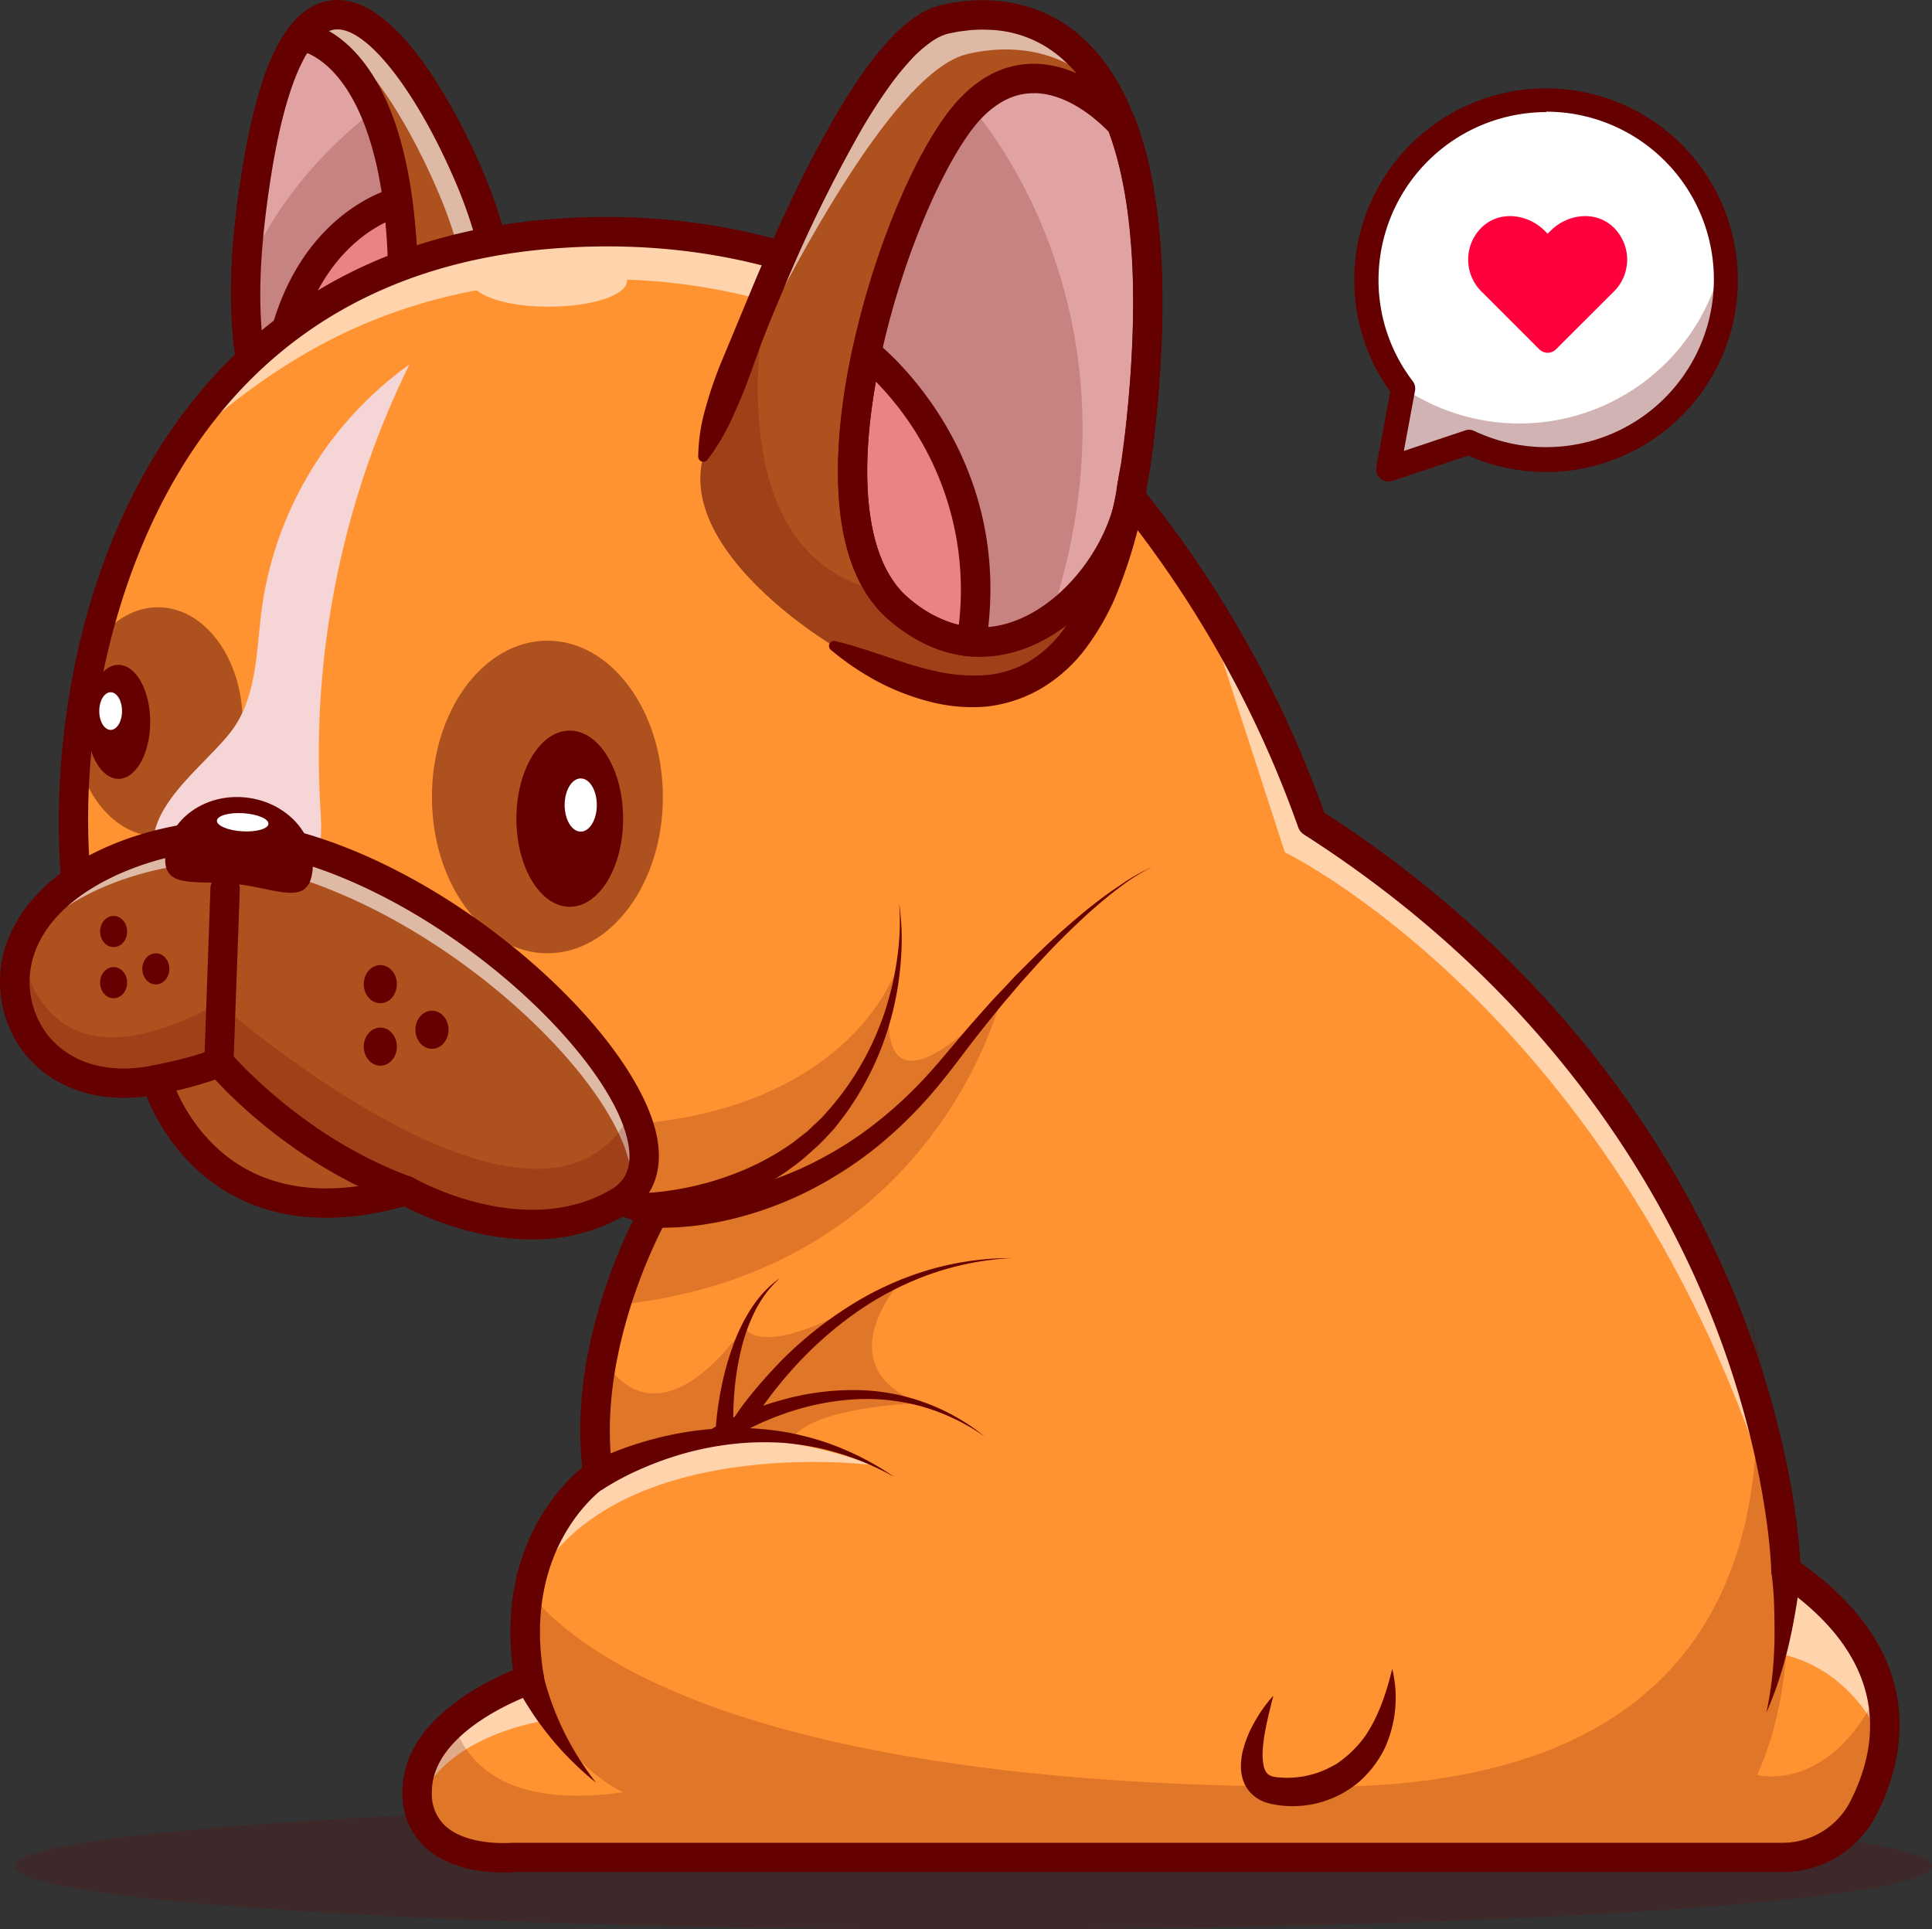 <svg xmlns="http://www.w3.org/2000/svg" viewBox="0 0 415.59 415"><rect x="0" y="0" width="415.59" height="415" fill="#333333" stroke="none"/><defs><style>.cls-1{opacity:0.2;}.cls-2{fill:#650000;}.cls-3{fill:#ad511e;}.cls-4{opacity:0.6;}.cls-5{fill:#fff;}.cls-6{fill:#e0a2a2;}.cls-7{fill:#ea8383;}.cls-8{fill:#ff9331;}.cls-9{fill:#f5d5d5;}.cls-10{opacity:0.5;}.cls-11{opacity:0.3;}.cls-12{fill:#ff003d;}</style></defs><title>Asset 2</title><g id="Layer_2" data-name="Layer 2"><g id="Layer_1-2" data-name="Layer 1"><g class="cls-1"><ellipse class="cls-2" cx="209.38" cy="401.42" rx="206.21" ry="13.58"/></g><path class="cls-3" d="M101.16,97.72C94.8,103.33,70.32,111.88,58.84,92,53.72,83.07,51.18,68.49,54,45.41c2.11-17.22,5.17-28.23,8.77-34.69l.05-.11a26.27,26.27,0,0,1,1.88-2.86C76.65-7.81,93.19,19.64,101.16,38.51,112.08,64.37,110.31,89.64,101.16,97.72Z"/><g class="cls-4"><path class="cls-5" d="M101.67,98.3c-2.2,1.93-6.55,4.22-11.78,5.56a21.75,21.75,0,0,0,4.56-2.9c9.14-8.08,10.91-33.36,0-59.22-6.12-14.48-17.29-34-27.54-35.28C78.66-4.73,94.07,21.09,101.67,39.09,112.59,65,110.82,90.22,101.67,98.3Z"/></g><path class="cls-2" d="M80.64,107.61a33.1,33.1,0,0,1-5.23-.41A26.84,26.84,0,0,1,56.1,93.56C50,82.92,48.23,66.59,50.89,45,53,28.31,55.93,16.61,60,9.24l0,0L60.11,9a28.84,28.84,0,0,1,2.12-3.21C66.4.37,71-.3,74.07.09c14,1.8,26.51,28.92,30,37.19,10.71,25.36,10.35,53-.82,62.81h0C99.32,103.56,90.31,107.61,80.64,107.61Zm-15-95.5v0a.75.75,0,0,0-.07.12c-3.64,6.55-6.46,17.83-8.4,33.54C54.68,66,56.16,81,61.58,90.4A20.42,20.42,0,0,0,76.43,101c9.7,1.58,19.53-2.87,22.64-5.61,8-7,9.54-31.06-.82-55.61C90.32,21,80.05,7.23,73.27,6.37c-1.37-.18-3.48,0-6,3.31A21.36,21.36,0,0,0,65.64,12.11Zm35.52,85.61h0Z"/><path class="cls-6" d="M58.92,92.09,58.84,92c-4.08-7.08-6.51-17.73-5.92-33.4q.24-6.07,1.1-13.16c2.13-17.21,5.19-28.23,8.77-34.7l.06-.1,1.88-2.86S74,8.49,80.54,23.66a74.73,74.73,0,0,1,5,19.72c.42,3.17.74,6.65.93,10.42C88.81,98.3,58.92,92.09,58.92,92.09Z"/><g class="cls-1"><path class="cls-2" d="M58.92,92.09,58.84,92c-4.08-7.08-6.51-17.73-5.92-33.4,7-16.6,18.71-28,27.62-34.91a74.73,74.73,0,0,1,5,19.72c.42,3.17.74,6.65.93,10.42C88.81,98.3,58.92,92.09,58.92,92.09Z"/></g><path class="cls-2" d="M62.55,95.54a22.22,22.22,0,0,1-4.27-.36A3.15,3.15,0,0,1,56.39,94l-.08-.1a2.3,2.3,0,0,1-.21-.33C50,82.92,48.23,66.59,50.89,45,53,28.31,55.93,16.6,60,9.24l0,0a3.54,3.54,0,0,1,.19-.33L62.09,6A3.15,3.15,0,0,1,65,4.6C65.75,4.66,83.9,6.52,88.71,43c.45,3.41.76,7,1,10.67C90.54,70.72,86.94,82.86,79,89.72A25.06,25.06,0,0,1,62.55,95.54ZM60.9,89.15c2.69.21,8.91.12,14-4.29,6.39-5.52,9.23-15.92,8.45-30.89-.17-3.51-.48-6.94-.9-10.18C79.22,19.4,69.93,13,66.1,11.42l-.51.78,0,.05c-3.64,6.55-6.46,17.83-8.4,33.54C54.78,65.1,56,79.68,60.9,89.15Z"/><path class="cls-7" d="M58.92,92.09,58.84,92C59,53.41,80.53,44.86,85.57,43.38c.42,3.18.74,6.65.93,10.42C88.81,98.3,58.92,92.09,58.92,92.09Z"/><path class="cls-2" d="M62.55,95.54a22.22,22.22,0,0,1-4.27-.36A3.15,3.15,0,0,1,56.39,94l-.08-.1A3.25,3.25,0,0,1,55.68,92c.2-41.11,24.2-50.21,29-51.61a3.15,3.15,0,0,1,4,2.62c.45,3.41.76,7,1,10.67C90.54,70.72,86.94,82.86,79,89.72A25.06,25.06,0,0,1,62.55,95.54Zm-.49-6.33a19,19,0,0,0,12.83-4.35c6.39-5.52,9.23-15.92,8.45-30.89q-.15-3.13-.44-6.14C76,51.24,63,61.32,62.06,89.21Z"/><path class="cls-8" d="M405.22,375.87c-1.72,14-11.64,24.34-11.64,24.34h-283S91.89,402,89.93,388.52a16.53,16.53,0,0,1-.17-2.4c0-6.1,3.47-11.05,7.78-14.82A53.89,53.89,0,0,1,113.9,362c-.13-.79-.26-1.57-.36-2.35s-.17-1.38-.24-2.06a51.84,51.84,0,0,1,.45-14.5c3.13-17.5,14.91-25.36,14.91-25.36s0-.18,0-.27a76.58,76.58,0,0,1,1-24.95,101.58,101.58,0,0,1,2.79-11.1,109.35,109.35,0,0,1,8.33-20S40.13,226.5,24,214.43c-4.45-3.34-8-16.85-8.26-34.79-.36-23.95,5.07-55.82,21.88-81.9h0C53.74,72.79,80.22,53.15,122,50.78c69.56-4,112.8,40.76,136.58,78.16q1.58,2.48,3,4.9h0c14.42,23.93,20.68,43.69,20.68,43.69,61.65,39.45,86,91,95.65,125a176.8,176.8,0,0,1,5.76,28.75v0c.5,4.6.53,7.18.53,7.18s.3.19.45.3c11.89,8.17,17.63,16.77,19.78,24.88A31.91,31.91,0,0,1,405.22,375.87Z"/><g class="cls-4"><path class="cls-5" d="M405.22,375.19c-7.73-17.71-22.29-19.37-22.29-19.37,1.65-8.11.65-25.16.65-25.16h.08c.5,4.6.53,7.18.53,7.18l.45.3c11.89,8.17,17.63,16.78,19.78,24.89A31.85,31.85,0,0,1,405.22,375.19Z"/></g><g class="cls-4"><path class="cls-5" d="M118,370s-21.46,2.61-27.81,17.34l-.24.53a16.49,16.49,0,0,1-.17-2.39c0-6.11,3.47-11.05,7.78-14.83a54.14,54.14,0,0,1,16.36-9.32c-.13-.79-.26-1.57-.36-2.35s-.17-1.38-.24-2.06C113.3,356.89,115.05,365.58,118,370Z"/></g><g class="cls-4"><path class="cls-5" d="M187.84,315.13s-57.2-7.42-74.09,27.26C113.75,342.39,126.07,293.17,187.84,315.13Z"/></g><g class="cls-1"><path class="cls-2" d="M197.74,301.83s-22.68.62-27.4,7.62a94.83,94.83,0,0,0-41.72,7.31,76.59,76.59,0,0,1,1-24.95s9.88,21.53,30.57-6.39c0,0,3,9.35,34.2-10.56C194.39,274.86,177,293.31,197.74,301.83Z"/></g><g class="cls-1"><path class="cls-2" d="M215.3,214.73s-13.93,59-82.89,66a109.75,109.75,0,0,1,8.33-20S40.13,225.82,24,213.75c-4.45-3.34-8-16.84-8.26-34.78,6.65,18.17,22.87,43.27,62.48,55.16,66,19.81,103.27-.55,114.12-24.4C192.17,210.57,183.55,247.28,215.3,214.73Z"/></g><g class="cls-1"><path class="cls-2" d="M393.58,399.54h-283s-20.79,2-20.79-14.09c0-6.11,3.47-11.05,7.78-14.83,2.79,8.67,11.36,18.44,36.49,14.88,0,0-14.47-6.08-20.49-26.55A69.14,69.14,0,0,1,111,337.83a20,20,0,0,0,2.79,4.56c9,11.71,44.4,41.95,170.66,41.95,75,0,94-40.39,93.49-82.48a158.42,158.42,0,0,0-1.76-21.21c4.43,18.78,7.9,39,8.5,57.48.53,16.59-1.25,31.86-6.72,43.68,0,0,15.81,4.28,26.5-18.79C409.67,382.78,393.58,399.54,393.58,399.54Z"/></g><g class="cls-4"><path class="cls-5" d="M383.66,330.61l-.08.05c-31.67-110.76-107.2-147.34-107.2-147.34l-17.85-55c1.05,1.64,2.06,3.28,3,4.89h0c14.42,23.94,20.68,43.69,20.68,43.69C366.37,230.7,381.09,307,383.66,330.61Z"/></g><g class="cls-4"><path class="cls-5" d="M134.86,60.15a2.45,2.45,0,0,1,0,.27c0,3.06-7.5,5.54-16.75,5.54C111,66,105,64.5,102.53,62.43c-31.27,5.9-50,21.59-64.87,34.63,16.08-25,42.56-44.59,84.29-47C194.56,46,238.51,94.89,261.56,133.16,260.6,132.12,210.22,62.65,134.86,60.15Z"/></g><ellipse class="cls-3" cx="33.97" cy="155.27" rx="18.21" ry="24.65"/><path class="cls-9" d="M49.81,157.2c5.5-7.31,5.31-17.23,6.51-26.3A77.64,77.64,0,0,1,88.06,78.41a190.33,190.33,0,0,0-19.19,94.43c.19,3.37.47,6.8-.32,10.08-3.28,13.59-23,17.37-32,7.08C25.44,177.25,43.13,166.08,49.81,157.2Z"/><ellipse class="cls-3" cx="117.75" cy="171.43" rx="24.84" ry="33.62"/><path class="cls-2" d="M108.41,402.78c-3.93,0-11.7-.65-16.84-5.33a15.47,15.47,0,0,1-5-12c0-15,17.18-23.48,23.79-26.19-3.5-25.92,10.08-39.64,14.9-43.63-2.6-22.84,6.87-44.92,10.94-53.15-18.14-6.36-99.32-35.12-114.1-46.2-10.36-7.77-13.64-50.29-2.56-87,6.8-22.49,17.82-40.9,32.75-54.71,18.13-16.75,41.5-26.06,69.45-27.65,27.54-1.56,53.31,4.29,76.58,17.38C216.91,74.76,233.9,89.8,248.86,109a239.53,239.53,0,0,1,36,65.79c52,33.61,77.1,75.88,89,105.5,11.22,28,13.1,49.76,13.42,55.82,28.17,19.89,22.4,42.46,16.36,54.25a22.66,22.66,0,0,1-20.29,12.31H110.69C110.34,402.72,109.53,402.78,108.41,402.78ZM130.63,53q-4.22,0-8.5.25c-61.37,3.48-86.35,44.27-96.5,77.87-11.84,39.16-5.46,75.77.3,80.09,15.52,11.64,114.84,46.15,115.84,46.49a3.17,3.17,0,0,1,1.71,4.56c-.16.27-15.51,27.59-11.69,54.32a3.16,3.16,0,0,1-1.38,3.08c-.74.5-18.31,12.79-13.39,41.09a3.15,3.15,0,0,1-2.12,3.54c-.21.08-22,7.53-22,21.15a9.31,9.31,0,0,0,2.88,7.31c4.89,4.46,14.36,3.64,14.45,3.63l.3,0H383.37A16.37,16.37,0,0,0,398,387.5c6.33-12.36,8.76-30.55-15.61-47.05a3.16,3.16,0,0,1-1.38-2.58c0-.23-.52-24.14-13.13-55.47-11.62-28.86-36.22-70.14-87.36-102.88a3.08,3.08,0,0,1-1.31-1.7,235.42,235.42,0,0,0-35.48-65.06C212.82,73.08,174.79,53,130.63,53Z"/><path class="cls-2" d="M126.31,315c.77-.43,1.4-.73,2.09-1.06s1.35-.63,2-.92c1.36-.58,2.72-1.12,4.1-1.61a77.71,77.71,0,0,1,8.41-2.46,70,70,0,0,1,17.29-1.78,65.19,65.19,0,0,1,8.61.84,62,62,0,0,1,8.34,2.08,60.73,60.73,0,0,1,15.2,7.59,59.84,59.84,0,0,0-15.62-6.07,60.44,60.44,0,0,0-8.22-1.25,63.24,63.24,0,0,0-8.26,0,65.9,65.9,0,0,0-16.07,3.19,70,70,0,0,0-7.58,3c-1.23.56-2.44,1.18-3.62,1.82q-.88.48-1.74,1c-.56.33-1.17.71-1.6,1h0a3.17,3.17,0,0,1-3.6-5.21Z"/><path class="cls-2" d="M153.52,307.11c1.22-.72,2.35-1.28,3.54-1.86s2.37-1.08,3.58-1.57a66,66,0,0,1,7.38-2.5A57,57,0,0,1,183.36,299,44.7,44.7,0,0,1,211.83,309a45.21,45.21,0,0,0-13.59-6.48,44.48,44.48,0,0,0-14.82-1.5,55,55,0,0,0-14.53,3,64,64,0,0,0-6.85,2.83c-1.11.54-2.21,1.1-3.28,1.7s-2.15,1.25-3.08,1.88l0,0a2,2,0,1,1-2.24-3.26Z"/><path class="cls-2" d="M153.91,308.24a66,66,0,0,1,1.17-9.34,61.06,61.06,0,0,1,2.44-9,39.76,39.76,0,0,1,4-8.35,28.8,28.8,0,0,1,2.83-3.66,24.16,24.16,0,0,1,3.45-3,23.69,23.69,0,0,0-3.07,3.35,27,27,0,0,0-2.35,3.84,38.29,38.29,0,0,0-3,8.42,58.92,58.92,0,0,0-1.4,8.84,64,64,0,0,0-.15,8.85v.06a2,2,0,1,1-4,.23A.74.74,0,0,1,153.91,308.24Z"/><path class="cls-2" d="M156.42,307.25c.86-1.43,1.73-2.68,2.65-4s1.86-2.5,2.84-3.71q3-3.63,6.24-6.94A82.64,82.64,0,0,1,182.61,281a68.08,68.08,0,0,1,16.78-7.73,63.24,63.24,0,0,1,18.15-2.66,62.88,62.88,0,0,0-17.84,3.6,66.69,66.69,0,0,0-16,8.43,80.69,80.69,0,0,0-13.39,12.05,87.9,87.9,0,0,0-5.65,7c-.88,1.21-1.73,2.45-2.53,3.7s-1.6,2.56-2.25,3.78l0,0a2,2,0,0,1-3.5-1.85Z"/><path class="cls-2" d="M141.1,257.39l.85.08c.31,0,.64,0,1,.06.65,0,1.3,0,2,0,1.32,0,2.66,0,4-.14a63.89,63.89,0,0,0,8-1.09,71.94,71.94,0,0,0,15.44-5,79.17,79.17,0,0,0,14.11-8.29,90.37,90.37,0,0,0,12.29-11c3.74-4,7.25-8.51,11-12.72,1.88-2.12,3.74-4.24,5.7-6.28,1-1,1.92-2.07,2.91-3.09l3-3a166.85,166.85,0,0,1,12.56-11.37c2.22-1.76,4.45-3.49,6.81-5A41.6,41.6,0,0,1,248,186.4a41.06,41.06,0,0,0-7.12,4.46c-2.26,1.66-4.4,3.49-6.5,5.34a166.71,166.71,0,0,0-11.87,11.91l-2.81,3.14c-.92,1.05-1.81,2.13-2.72,3.2-1.84,2.12-3.58,4.32-5.33,6.5-3.52,4.37-6.72,8.94-10.44,13.35A94.57,94.57,0,0,1,189,246.39a83.38,83.38,0,0,1-14.52,9.49,76.54,76.54,0,0,1-16.35,6.17,69.71,69.71,0,0,1-8.67,1.61c-1.46.18-2.94.3-4.43.37-.75,0-1.5.06-2.26.06h-1.15c-.4,0-.75,0-1.26-.07a3.33,3.33,0,1,1,.54-6.64h.2Z"/><path class="cls-2" d="M273.91,364.75c-.7,2.73-1.37,5.39-1.83,8a31.25,31.25,0,0,0-.46,3.85,12.22,12.22,0,0,0,.24,3.4,3.68,3.68,0,0,0,.5,1.16,1.8,1.8,0,0,0,.65.64,3.18,3.18,0,0,0,.9.36l.62.11.87.07a19.62,19.62,0,0,0,6.89-.69,11.88,11.88,0,0,0,1.66-.53,16.24,16.24,0,0,0,1.61-.69c.51-.27,1-.51,1.55-.8s1-.66,1.47-1a24,24,0,0,0,5-5.09c2.81-4.06,4.59-9.11,5.9-14.59a26.25,26.25,0,0,1-1.6,17.07,23.22,23.22,0,0,1-5.61,7.32,22.23,22.23,0,0,1-8.3,4.36,22,22,0,0,1-9.38.53l-1.18-.22c-.43-.1-.91-.25-1.36-.39A8,8,0,0,1,269.4,386a7.8,7.8,0,0,1-1.07-1.22,7.17,7.17,0,0,1-.75-1.38,9.35,9.35,0,0,1-.63-2.77,14.33,14.33,0,0,1,.59-4.78,24.72,24.72,0,0,1,1.61-4.11,33,33,0,0,1,2.16-3.69A28,28,0,0,1,273.91,364.75Z"/><path class="cls-2" d="M116.9,360.3c.08.4.21.95.34,1.44s.29,1,.43,1.51c.31,1,.65,2,1,3a64.51,64.51,0,0,0,2.53,6,64,64,0,0,0,7,11.19,64,64,0,0,1-5-4.46,62.37,62.37,0,0,1-4.59-5,65.74,65.74,0,0,1-4.1-5.52c-.64-1-1.26-1.94-1.85-2.95-.29-.51-.59-1-.87-1.53s-.55-1-.84-1.67l0-.1a3.19,3.19,0,0,1,5.8-2.66A2.68,2.68,0,0,1,116.9,360.3Z"/><path class="cls-2" d="M387.36,337.73c-.21,2.77-.56,5.34-1,8s-.93,5.2-1.52,7.76-1.3,5.1-2.1,7.59a77.26,77.26,0,0,1-2.78,7.3,76.9,76.9,0,0,0,1.24-7.64c.27-2.55.45-5.1.5-7.65s0-5.1-.07-7.64-.3-5.11-.61-7.49v0a3.18,3.18,0,1,1,6.31-.82A3.53,3.53,0,0,1,387.36,337.73Z"/><path class="cls-3" d="M245.34,91.88c-.3,2.84-.65,5.54-1,8.12h0c-.3,2-.61,3.87-1,5.72a.13.13,0,0,1,0,.06c-.24,1.3-.5,2.58-.76,3.81q-.88,4.13-1.95,7.72c-14.13,48.75-48.29,27.85-61.51,21.51,0,0-33-19.57-27.93-40.25,0,0,5.77-17.09,14.1-36.76v0C176,36.49,190.89,7,203.15,4.13c13.5-3.11,29.77.42,38.14,22.63h0C246.46,40.44,248.65,61.21,245.34,91.88Z"/><g class="cls-1"><path class="cls-2" d="M240.62,117.32c-14.13,48.75-48.29,27.85-61.51,21.51,0,0-33-19.57-27.93-40.25,0,0,5.77-17.09,14.1-36.76C164.85,63.72,143.59,159.65,240.62,117.32Z"/></g><g class="cls-4"><path class="cls-5" d="M239.67,22.17c-8.85-11.36-21.07-13-31.58-10.55-21.44,5-55.79,83.55-56.91,86.13C152.1,95,181.67,8.31,203.12,3.36,215.81.44,230.94,3.37,239.67,22.17Z"/></g><path class="cls-6" d="M245.34,91.88c-.3,2.84-.65,5.54-1,8.12h0c-.41,2.1-.74,4-1,5.72a.13.13,0,0,1,0,.06,30.2,30.2,0,0,1-.76,3.81,43.34,43.34,0,0,1-16.71,23.56c-9.29,6.29-21.12,7.69-32.68-2.3C170,110.74,193.37,39.06,209,23.13s32.33,3.63,32.33,3.63h0C246.46,40.44,248.65,61.21,245.34,91.88Z"/><g class="cls-1"><path class="cls-2" d="M225.86,133.16c-9.29,6.29-21.12,7.69-32.68-2.3C170,110.74,193.37,39.06,209,23.13,209,23.13,248.5,66.23,225.86,133.16Z"/></g><path class="cls-7" d="M209,138c-5.13-.42-10.48-2.6-15.78-7.18-11.53-10-11.57-32.66-6.78-54.92C186.4,75.94,215.28,98.41,209,138Z"/><path class="cls-2" d="M209,141.2h-.26c-6.17-.5-12.09-3.18-17.6-7.94-14.87-12.88-11.27-41.85-7.8-58a3.19,3.19,0,0,1,2-2.31,3.16,3.16,0,0,1,3,.48c1.24,1,30.28,24.08,23.75,65.09A3.17,3.17,0,0,1,209,141.2ZM188.41,82.09c-4,22.37-1.55,39.11,6.84,46.38a26.16,26.16,0,0,0,11,5.95A64,64,0,0,0,188.41,82.09Z"/><path class="cls-2" d="M179.57,137.87c7.73,1.84,14.5,4.94,21.51,6.45a37.3,37.3,0,0,0,10.33.94,22.33,22.33,0,0,0,9.54-2.74,25.06,25.06,0,0,0,7.6-6.8,49.74,49.74,0,0,0,5.41-9.24,99.69,99.69,0,0,0,6.25-21.25l.29-.85a2.88,2.88,0,0,0-.32,1.34l0-.59,1-5.59,0,.47h0c0-.12,0-.23,0-.35l0-.12c.37-3,.8-6,1.12-9l.45-4.56.37-4.55c.43-6.08.67-12.16.61-18.22a142.35,142.35,0,0,0-1.23-18c-.41-3-.94-5.91-1.61-8.8a75.07,75.07,0,0,0-2.54-8.46l3,2.05h0A3.16,3.16,0,0,1,238.38,28l0-.12-.91-2.16a20.31,20.31,0,0,0-.95-2.13,38.43,38.43,0,0,0-2.24-4,29.87,29.87,0,0,0-5.76-6.9,24.78,24.78,0,0,0-16.12-6.29,20.93,20.93,0,0,0-2.24,0,21.5,21.5,0,0,0-2.26.18c-.75.11-1.5.15-2.25.32l-1.12.22-.56.11-.42.12a11.4,11.4,0,0,0-3.42,1.79A27.1,27.1,0,0,0,196.75,12a61.08,61.08,0,0,0-5.95,7.29c-1.85,2.62-3.57,5.35-5.23,8.14a306.28,306.28,0,0,0-17.25,35.28c-1.28,3-2.55,6.07-3.76,9.13s-2.28,6.18-3.41,9.27-2.41,6.13-3.8,9.13a46.41,46.41,0,0,1-5.17,8.66h0a1.11,1.11,0,0,1-1.56.19,1.15,1.15,0,0,1-.43-.88,39.69,39.69,0,0,1,1.47-10.06,91.48,91.48,0,0,1,3.17-9.47l7.67-18.45c2.6-6.13,5.32-12.22,8.22-18.24s6-12,9.42-17.79c1.73-2.9,3.53-5.77,5.51-8.57a65.44,65.44,0,0,1,6.6-8.07A33.79,33.79,0,0,1,196.38,4a17.68,17.68,0,0,1,5.36-2.73c.26-.08.54-.16.77-.21l.66-.13,1.32-.26c.87-.2,1.77-.26,2.66-.39a26.6,26.6,0,0,1,2.69-.2,22.43,22.43,0,0,1,2.72,0,32.93,32.93,0,0,1,10.73,2.13c.84.36,1.71.68,2.53,1.1l2.43,1.33c.77.51,1.52,1,2.28,1.56a10.11,10.11,0,0,1,1.08.85l1,.9a36.12,36.12,0,0,1,6.93,8.27,45.88,45.88,0,0,1,2.58,4.64,24.39,24.39,0,0,1,1.07,2.4l1,2.42-3-2.05h0a3.16,3.16,0,0,1,2.94,2.05A80.88,80.88,0,0,1,247,34.88c.73,3.11,1.29,6.25,1.73,9.38a149.32,149.32,0,0,1,1.28,18.84c.06,6.27-.18,12.52-.63,18.74l-.37,4.67-.46,4.64c-.33,3.1-.78,6.22-1.16,9.33l0-.48h0v0a3,3,0,0,1,0,.43l-1,5.83.06-.59a3.42,3.42,0,0,1-.35,1.47l.29-.85a106.15,106.15,0,0,1-6.71,22.72,55.42,55.42,0,0,1-6.18,10.52,33.17,33.17,0,0,1-9.38,8.47A29.6,29.6,0,0,1,212,152a36,36,0,0,1-12.44-1.19,50.51,50.51,0,0,1-11.18-4.43,58.35,58.35,0,0,1-9.67-6.61l0,0a1.08,1.08,0,0,1-.14-1.52A1.11,1.11,0,0,1,179.57,137.87Z"/><path class="cls-2" d="M210.83,141.28c-.71,0-1.41,0-2.12-.09-6.17-.5-12.09-3.18-17.6-7.94-14.87-12.88-11.27-41.85-7.8-58C188.17,52.66,198,29.8,206.7,20.92c4.87-5,10.35-7.38,16.32-7.19,10.73.36,19.14,9.26,20.49,10.77a3,3,0,0,1,.75,1.14c5.88,15.59,7.3,38,4.23,66.57-.3,2.81-.65,5.56-1.05,8.18a2,2,0,0,1,0,.24c-.42,2.16-.73,4-.93,5.47a.31.31,0,0,1,0,.1h0a33.79,33.79,0,0,1-.83,4.2C241.55,125.67,227.29,141.28,210.83,141.28ZM222.34,20.05c-4,0-7.63,1.73-11.12,5.29-6.74,6.89-16.72,28-21.73,51.27-5.4,25.11-3.3,44,5.76,51.86,4.47,3.87,9.17,6,14,6.42,13.66,1.13,26.69-12.6,30.29-26.11a25.93,25.93,0,0,0,.68-3.38s0-.06,0-.09c.21-1.63.53-3.52,1-5.78h0c.39-2.55.74-5.23,1-8h0c2.93-27.23,1.71-48.44-3.64-63.08-1.51-1.61-8.13-8.17-15.78-8.41Zm22,80h0Z"/><ellipse class="cls-2" cx="122.56" cy="176.1" rx="11.48" ry="18.95"/><ellipse class="cls-5" cx="124.92" cy="173.16" rx="3.46" ry="5.72"/><path class="cls-3" d="M132.78,258.76c-8.18,4.68-17,5.24-24.65,4.21l-.32-.05c-1.28-.17-2.53-.4-3.74-.65h0a61.85,61.85,0,0,1-16.69-6.17c-.66.19-1.31.37-2,.53-42,11-51.8-24.38-51.8-24.38-.7.14-1.39.27-2.06.36C10.85,235.73-.68,219.37,4.33,204.26a25.89,25.89,0,0,1,1.4-3.35c4.42-8.67,13.94-14.55,23.88-17.89,8.82-3,18-3.94,24.13-3.09a86.47,86.47,0,0,1,20.62,5.74c27.52,11.19,53.74,35,61.72,53,.4.88.75,1.74,1,2.6.16.46.33,1,.48,1.52.11.36.21.76.31,1.16s.19.81.27,1.21.14.73.2,1.11C139.13,251.68,137.48,256.08,132.78,258.76Z"/><g class="cls-4"><path class="cls-5" d="M135.87,256.2a16.49,16.49,0,0,0-.09-3.95c-.06-.38-.12-.74-.2-1.11s-.17-.8-.27-1.21-.2-.79-.3-1.16c-.16-.55-.33-1.06-.48-1.52a27.87,27.87,0,0,0-1.06-2.6c-8-18-34.2-41.84-61.72-53a86.34,86.34,0,0,0-20.62-5.74C45,185,35.82,186,27,189c-9.6,3.22-18.82,8.83-23.42,17,.12-.49.27-1,.43-1.45a23.55,23.55,0,0,1,1.4-3.35c4.42-8.68,13.94-14.56,23.88-17.9,8.82-3,18-3.93,24.12-3.09A86.68,86.68,0,0,1,74,186c27.52,11.19,53.75,35,61.73,53,.4.89.75,1.75,1.05,2.6.16.46.32,1,.48,1.52.1.37.21.76.31,1.16s.19.81.27,1.22.13.72.2,1.1C138.59,250.36,137.93,253.65,135.87,256.2Z"/></g><path class="cls-2" d="M114.42,266.6c-12.76,0-23.82-5.21-27.44-7.11-14.58,4-27.15,3.09-37.38-2.63-11-6.17-16.16-16.23-18.08-21.05-11,1.48-20.74-2-26.55-9.63a25,25,0,0,1-2.06-26.7C12.32,181,40.84,175,54.16,176.8c17.6,2.41,38.07,12.19,56.16,26.82,16.87,13.65,28.74,29.34,31,40.95,1.46,7.53-1,13.54-7,16.94A39.65,39.65,0,0,1,114.42,266.6ZM87.36,252.94a3.22,3.22,0,0,1,1.6.43c.23.14,23.43,13.4,42.25,2.65,2.27-1.3,5.15-3.77,3.89-10.25-1.94-10.06-13.23-24.67-28.75-37.23-17.22-13.93-36.56-23.22-53-25.48-13-1.78-37.48,5-44.75,19.28a18.71,18.71,0,0,0,1.44,20c4.85,6.35,13.23,8.83,23,6.81a3.16,3.16,0,0,1,3.69,2.25c0,.13,3.82,13.15,16.1,20,9,5,20.33,5.56,33.73,1.68A3.2,3.2,0,0,1,87.36,252.94Z"/><path class="cls-2" d="M35.6,183.78c.87-7.74,8.65-13.21,17.38-12.23s15.1,8,14.24,15.78-7.6,3.81-16.33,2.83S34.73,191.52,35.6,183.78Z"/><ellipse class="cls-5" cx="52.2" cy="176.87" rx="1.95" ry="5.55" transform="translate(-127.59 217.89) rotate(-86.41)"/><g class="cls-1"><path class="cls-2" d="M108.13,263l-.32-.05c-.85-.13-1.73-.28-2.63-.44l-1.11-.21h0a98.18,98.18,0,0,1-18.64-5.64,129.36,129.36,0,0,1-40.77-27.17s-5.46,1.38-13.09,3.15C10.85,235.73-.68,219.37,4.33,204.26,7.42,218,17.25,232.08,47.07,215.79c0,0,70.15,61.5,89,22.91h0a24.6,24.6,0,0,1,1,2.61c.16.46.33,1,.48,1.52a28.64,28.64,0,0,1,.78,3.48C139.72,255,137,267.37,108.13,263Z"/></g><ellipse class="cls-2" cx="81.81" cy="211.69" rx="3.56" ry="4.1"/><ellipse class="cls-2" cx="92.92" cy="221.5" rx="3.56" ry="4.1"/><ellipse class="cls-2" cx="81.81" cy="225.13" rx="3.56" ry="4.1"/><ellipse class="cls-2" cx="24.44" cy="200.37" rx="2.91" ry="3.35"/><ellipse class="cls-2" cx="33.52" cy="208.4" rx="2.91" ry="3.35"/><ellipse class="cls-2" cx="24.44" cy="211.37" rx="2.91" ry="3.35"/><path class="cls-2" d="M87.36,259.26a3.2,3.2,0,0,1-1.08-.19c-20.92-7.61-35.3-21.76-40-26.85a81.57,81.57,0,0,1-12.08,3.13A3.16,3.16,0,1,1,33,229.14c4.87-.93,11-2.51,12.25-3.4a3.18,3.18,0,0,1,4.23.59c.15.18,15.34,18.22,38.94,26.8a3.16,3.16,0,0,1-1.09,6.13Z"/><path class="cls-2" d="M47.08,231.51H47a3.17,3.17,0,0,1-3.05-3.28L45.27,191a3.16,3.16,0,1,1,6.32.23l-1.36,37.25A3.16,3.16,0,0,1,47.08,231.51Z"/><ellipse class="cls-2" cx="25.48" cy="155.27" rx="6.83" ry="12.26"/><ellipse class="cls-5" cx="23.8" cy="152.95" rx="2.45" ry="4.05"/><path class="cls-2" d="M138.43,256.61c.78,0,1.78-.07,2.69-.16s1.88-.2,2.82-.34c1.88-.26,3.75-.62,5.61-1.05a64.63,64.63,0,0,0,10.87-3.58,56.5,56.5,0,0,0,10-5.61l2.27-1.76c.37-.3.77-.57,1.12-.9l1.05-1c.69-.66,1.41-1.3,2.09-2l1.91-2.16a61.25,61.25,0,0,0,11.42-20.28,65.47,65.47,0,0,0,2.69-11.51,54.86,54.86,0,0,0,.46-11.88,55,55,0,0,1,.37,12,66,66,0,0,1-1.93,11.9,63.46,63.46,0,0,1-10.4,21.88l-1.89,2.46c-.68.77-1.4,1.51-2.1,2.27L176.39,246c-.35.38-.76.7-1.13,1.05l-2.32,2.07A61.43,61.43,0,0,1,162.58,256a70.2,70.2,0,0,1-11.51,4.7c-2,.6-4,1.14-6,1.57-1,.23-2,.42-3.09.59s-2,.32-3.25.42a3.33,3.33,0,0,1-.58-6.64h.31Z"/><path class="cls-5" d="M301.83,83.61A38.61,38.61,0,1,1,316,95.14L298.61,101Z"/><g class="cls-10"><path class="cls-5" d="M332.61,29a38.67,38.67,0,0,0-38.45,34.52,37.55,37.55,0,0,1-.23-4.13,38.69,38.69,0,0,1,77.37,0,40.74,40.74,0,0,1-.22,4.15A38.69,38.69,0,0,0,332.61,29Z"/></g><path class="cls-2" d="M298.61,103.57a2.62,2.62,0,0,1-2.56-3.08l3-16.25a40.84,40.84,0,0,1-7.74-24,41.26,41.26,0,1,1,24.54,37.75l-16.42,5.49A2.63,2.63,0,0,1,298.61,103.57Zm34-79.46a36.13,36.13,0,0,0-36.08,36.08A35.76,35.76,0,0,0,303.9,82a2.63,2.63,0,0,1,.49,2l-2.41,13,13.21-4.42a2.56,2.56,0,0,1,1.94.12,36.08,36.08,0,1,0,15.48-68.68Z"/><g class="cls-11"><path class="cls-2" d="M301.57,83.26a44.69,44.69,0,0,0,69.27-29.05,39.34,39.34,0,0,1,.46,6,38.69,38.69,0,0,1-55.29,35L298.61,101l3.22-17.35C301.74,83.49,301.66,83.37,301.57,83.26Z"/></g><path class="cls-12" d="M318.64,49h0c3.78-3.77,9.91-3.1,13.68.68l.59.59.59-.59c3.78-3.78,9.9-4.45,13.68-.68h0a9.68,9.68,0,0,1,0,13.69l-.59.58L334.71,75.13a2.53,2.53,0,0,1-3.6,0L319.23,63.25l-.59-.58A9.68,9.68,0,0,1,318.64,49Z"/></g></g></svg>